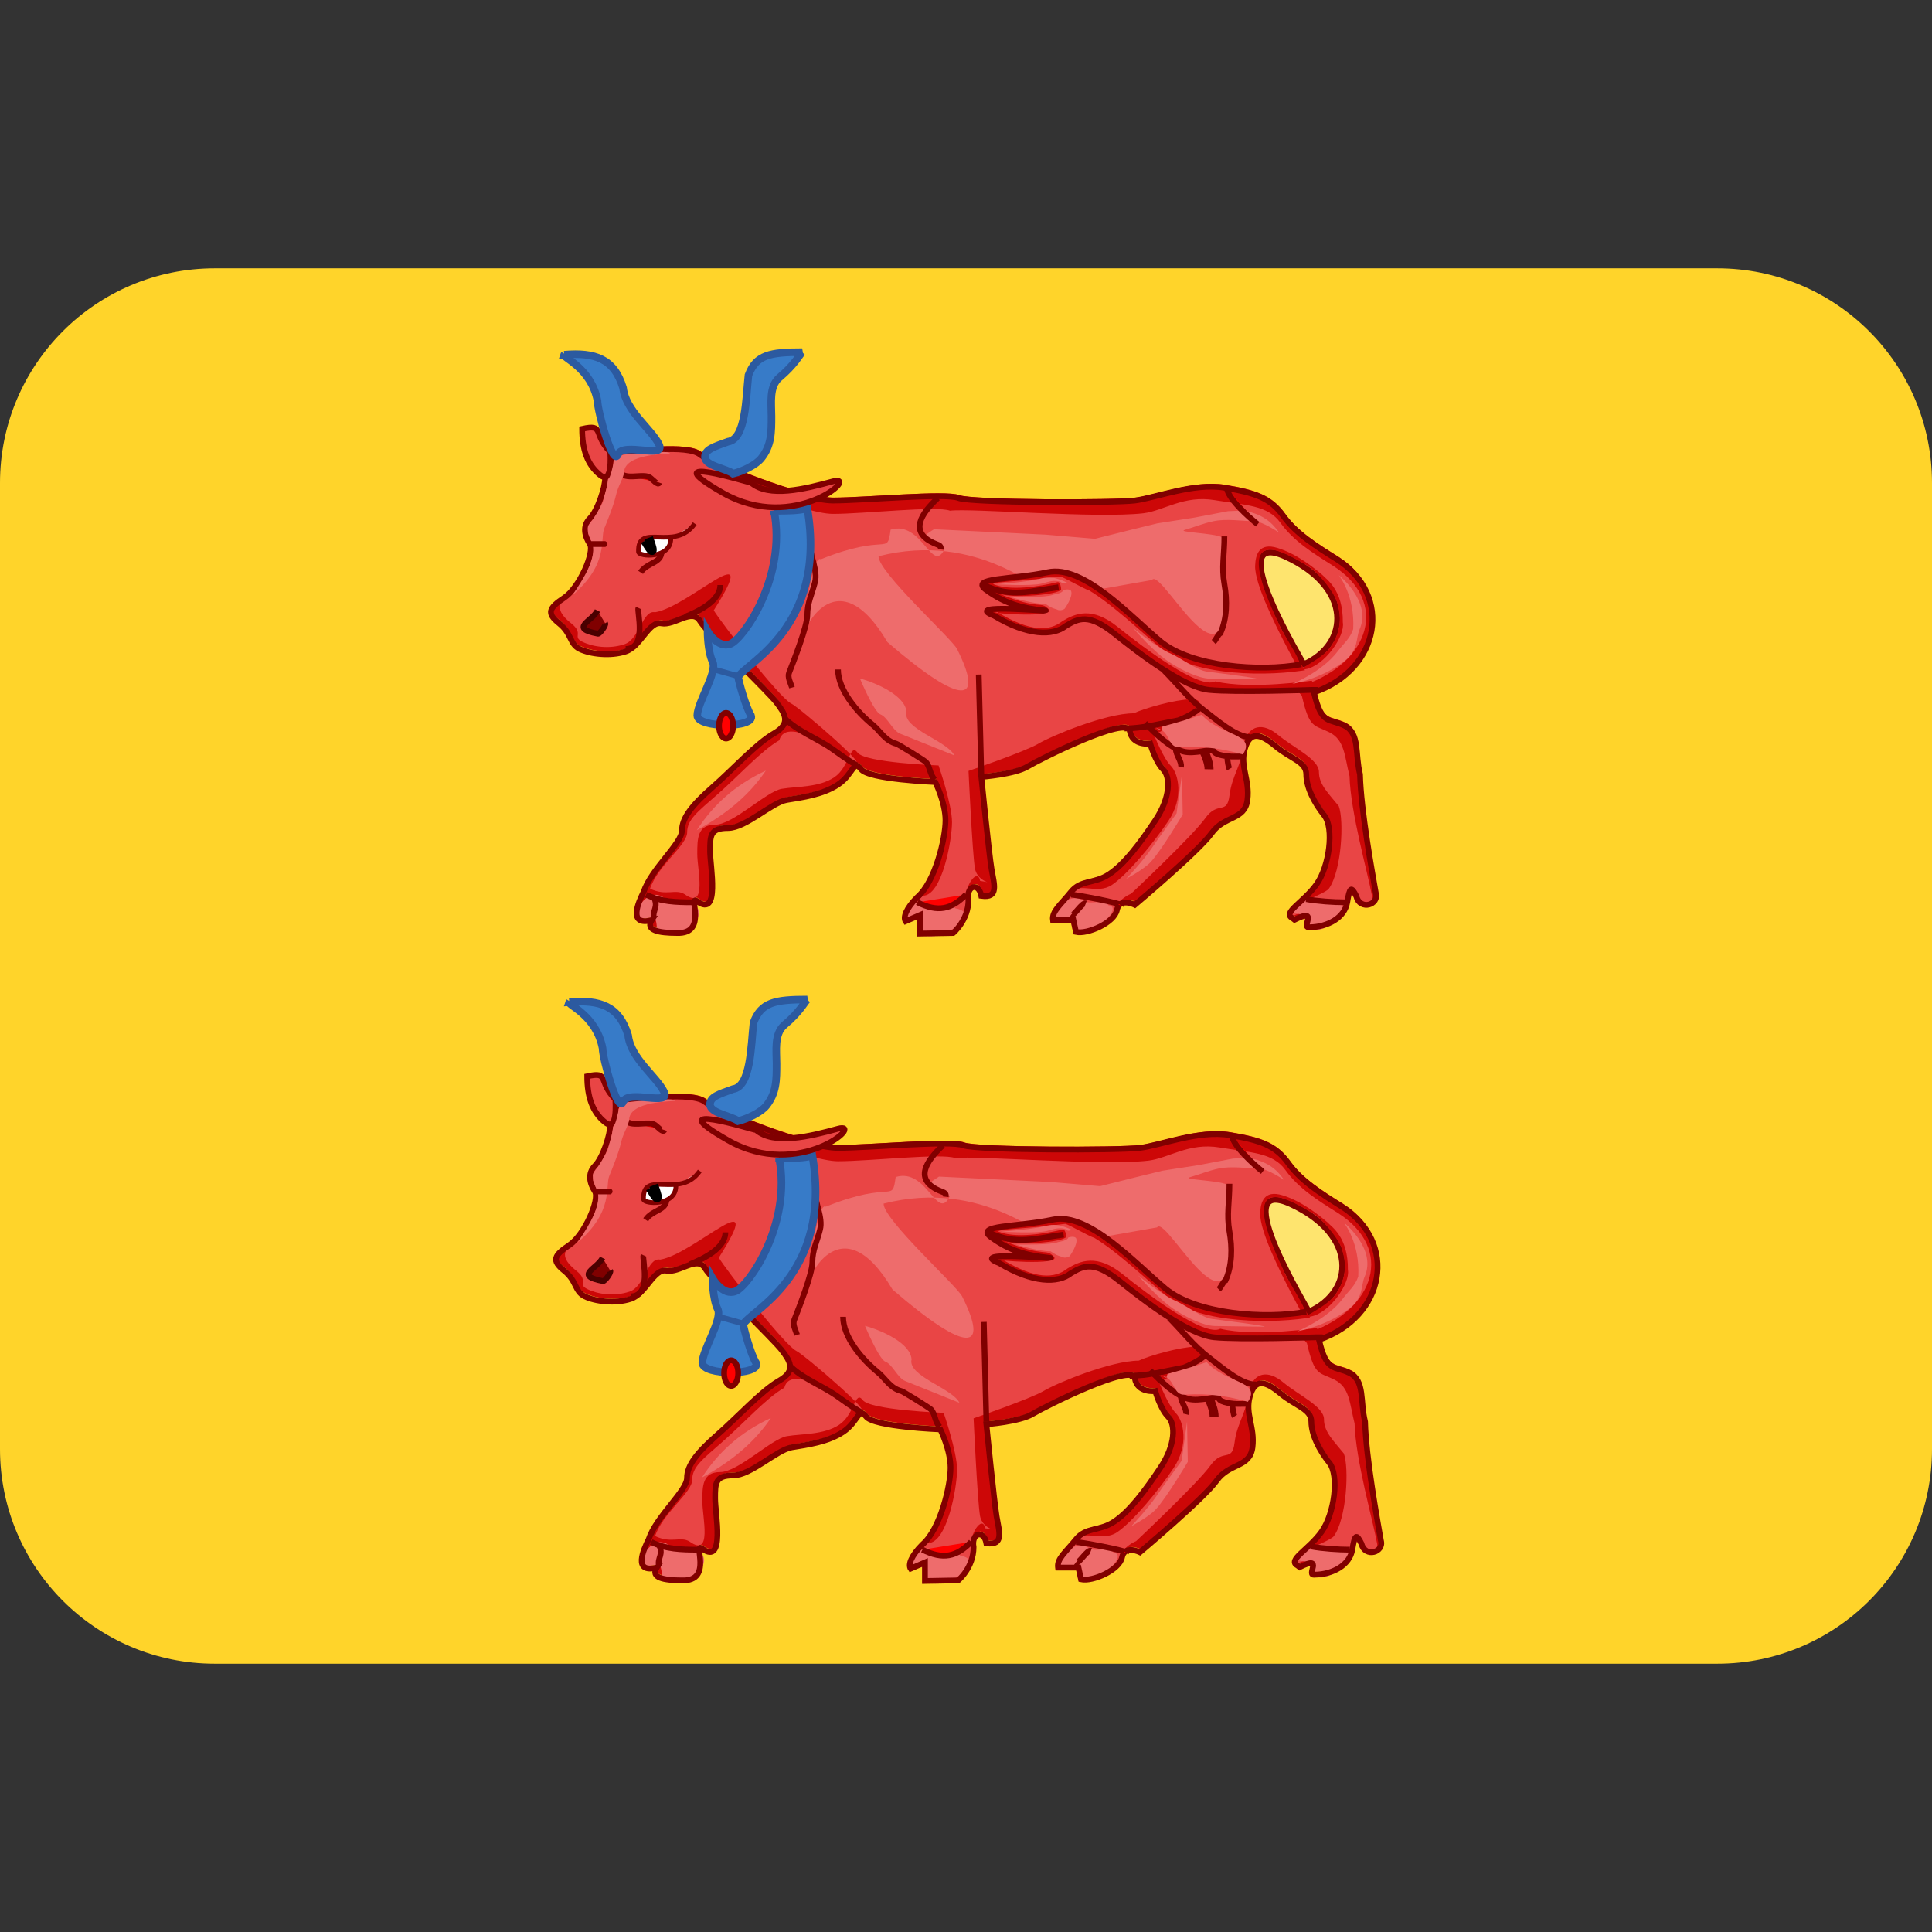 <?xml version="1.0" encoding="UTF-8" standalone="no"?>
<svg
   viewBox="0 0 36 36"
   version="1.1"
   id="svg61456"
   sodipodi:docname="bearn.svg"
   inkscape:version="1.2.1 (9c6d41e410, 2022-07-14)"
   xmlns:inkscape="http://www.inkscape.org/namespaces/inkscape"
   xmlns:sodipodi="http://sodipodi.sourceforge.net/DTD/sodipodi-0.dtd"
   xmlns="http://www.w3.org/2000/svg"
   xmlns:svg="http://www.w3.org/2000/svg">
  <rect x="0" y="0" width="36" height="36" fill="#333333" stroke="none"/>
  <defs
     id="defs61460" />
  <sodipodi:namedview
     id="namedview61458"
     pagecolor="#ffffff"
     bordercolor="#000000"
     borderopacity="0.25"
     inkscape:showpageshadow="2"
     inkscape:pageopacity="0.0"
     inkscape:pagecheckerboard="0"
     inkscape:deskcolor="#d1d1d1"
     showgrid="false"
     inkscape:zoom="9.6693741"
     inkscape:cx="13.49622"
     inkscape:cy="-11.893221"
     inkscape:window-width="1536"
     inkscape:window-height="1039"
     inkscape:window-x="252"
     inkscape:window-y="0"
     inkscape:window-maximized="0"
     inkscape:current-layer="svg61456" />
  <path
     id="path61452"
     style="font-variation-settings:normal;opacity:1;vector-effect:none;fill:#ffd42a;fill-opacity:1;stroke-width:3.031;stroke-linecap:butt;stroke-linejoin:miter;stroke-miterlimit:4;stroke-dasharray:none;stroke-dashoffset:0;stroke-opacity:1;-inkscape-stroke:none;stop-color:#000000;stop-opacity:1;stroke:none;marker:none;marker-start:none;marker-mid:none;marker-end:none"
     d="M 4 5 C 1.791 5 0 6.791 0 9 L 0 18 L 0 27 C 0 29.209 1.791 31 4 31 L 32 31 C 34.209 31 36 29.209 36 27 L 36 18 L 36 9 C 36 6.791 34.209 5 32 5 L 4 5 z " />
  <g
     transform="matrix(0.048,0,0,0.048,14.187,14.065)"
     id="g8805"
     style="display:inline">
    <g
       id="g8276-6"
       transform="translate(-1.966,-251.31)">
      <g
         transform="matrix(0.961,0,0,0.961,-992.226,-206.872)"
         id="g9247-4"
         style="display:inline;stroke-width:1.041;stroke-miterlimit:4;stroke-dasharray:none" />
      <path
         inkscape:connector-curvature="0"
         d="m 216.898,225.963 c 2.98,12.914 5.96,9.934 11.921,12.914 5.96,2.98 3.973,10.927 5.96,18.875 0.351,14.081 4.792,38.334 6.136,46.105 1.344,4.5 -6.048,6.954 -7.538,1.227 -1.987,-3.973 -2.571,-3.622 -3.565,2.338 -0.993,5.96 -7.48,9.583 -14.55,9.701 -3.798,0.527 3.914,-7.83 -5.901,-2.922 l -0.819,-0.643 c -4.089,-2.045 4.382,-6.136 9.349,-13.089 4.967,-6.954 6.954,-21.855 2.98,-26.822 -3.973,-4.967 -6.954,-10.927 -6.954,-15.894 0,-4.967 -5.96,-5.96 -11.921,-10.927 -5.96,-4.967 -9.934,-5.96 -11.921,0.993 -1.987,6.954 1.987,11.921 0.993,19.868 -0.993,7.947 -8.941,5.96 -13.908,12.914 -4.967,6.954 -29.802,27.815 -29.802,27.815 0,0 -5.96,-2.98 -6.954,1.987 -0.993,4.967 -11.424,9.525 -15.895,8.532 l -0.993,-4.558 h -7.947 c -0.497,-3.477 2.98,-5.96 6.954,-10.927 3.974,-4.967 8.941,-2.98 14.901,-6.954 5.96,-3.974 11.921,-11.921 17.881,-20.861 5.96,-8.941 5.96,-16.888 2.98,-19.868 -2.98,-2.98 -4.967,-9.934 -4.967,-9.934 0,0 -6.954,0.994 -7.947,-4.967 -0.994,-5.96 -34.769,10.927 -39.736,13.908 -4.967,2.98 -17.881,3.974 -17.881,3.974 0,0 2.98,29.802 3.973,35.762 0.993,5.96 2.98,11.424 -3.973,10.431 -0.993,-5.464 -5.961,-3.974 -4.967,1.49 0,7.947 -5.96,12.914 -5.96,12.914 l -12.914,0.233 v -7.187 l -5.552,2.396 c -0.993,-1.49 0.088,-4.879 4.558,-9.349 6.954,-5.96 10.927,-22.848 10.927,-29.802 0,-6.954 -3.974,-14.901 -3.974,-14.901 0,0 -25.828,-0.994 -28.809,-4.967 -2.98,-3.974 -2.98,1.987 -8.94,5.96 -5.96,3.973 -13.908,4.967 -19.868,5.96 -5.96,0.994 -15.894,10.927 -22.848,10.927 -6.954,0 -6.954,2.98 -6.954,8.941 0,5.96 3.973,25.974 -4.967,19.517 -3.973,-2.98 4.47,12.769 -7.947,12.272 -6.954,0 -12.242,-0.993 -9.758,-4.967 l -5.143,0.497 c -0.993,-4.967 0,-7.45 1.987,-11.424 2.98,-8.94 14.901,-18.875 14.901,-23.841 0,-4.967 3.973,-9.934 11.921,-16.888 7.947,-6.954 16.888,-16.888 23.842,-20.861 6.954,-3.974 3.973,-7.947 0.993,-11.921 -2.98,-3.974 -26.822,-26.822 -29.802,-31.789 -2.98,-4.967 -9.934,1.987 -14.901,0.993 -4.967,-0.993 -7.947,8.941 -13.908,10.927 -5.96,1.987 -13.908,0.994 -17.881,-0.993 -3.974,-1.987 -2.98,-5.96 -7.947,-9.934 -4.967,-3.973 -3.974,-5.96 1.987,-9.934 5.96,-3.974 11.921,-17.881 9.934,-20.862 -1.987,-2.98 -2.98,-6.954 0,-9.934 2.98,-2.98 5.96,-11.921 5.96,-15.894 0,-3.974 2.98,-9.934 6.954,-9.934 3.974,0 24.835,-2.98 29.802,0.994 4.967,3.974 39.736,17.881 51.657,17.881 11.921,0 43.71,-2.98 48.677,-0.993 4.967,1.987 60.597,1.987 68.544,0.993 7.947,-0.993 22.848,-6.954 34.769,-4.967 11.921,1.987 17.881,3.974 22.848,10.927 4.967,6.954 12.914,11.921 20.862,16.888 21.855,13.908 16.888,42.716 -8.941,51.657 z"
         style="fill:#cd0707;fill-opacity:1;fill-rule:evenodd;stroke:none"
         id="path958-1-6" />
      <path
         inkscape:connector-curvature="0"
         style="display:inline;fill:#ee6c6c;fill-opacity:1;stroke:none"
         d="m -47.358,314.289 c 0.887,-3.548 5.905,-12.678 12.662,-6.589 2.382,2.147 7.345,-1.101 9.452,1.716 9.084,1.969 -4.398,18.128 -13.36,9.076 -0.435,-7.094 -2.176,-2.244 -8.753,-4.202 z"
         id="path42093-0-9-1-3-0-5-4"
         sodipodi:nodetypes="csccc" />
      <path
         inkscape:connector-curvature="0"
         d="m 211.786,228.405 c 2.98,12.914 4.713,11.181 10.674,14.161 5.96,2.98 5.844,9.057 7.831,17.004 0.351,14.081 7.286,38.334 8.63,46.105 1.344,4.5 -5.425,6.954 -6.915,1.227 -1.987,-3.973 -2.571,-3.622 -3.565,2.338 -0.993,5.96 -7.48,9.583 -14.55,9.701 -3.798,0.527 3.914,-9.83 -5.901,-4.922 -4.536,-3.232 12.509,-8.358 14.271,-10.732 4.967,-6.954 5.96,-26.473 3.856,-32.063 -3.973,-4.967 -7.701,-8.31 -7.701,-13.277 0,-4.967 -9.831,-9.337 -15.791,-14.304 -5.96,-4.967 -11.338,-3.947 -13.324,3.007 -0.96,9.265 -4.609,12.407 -5.603,20.354 -0.993,7.947 -4.441,1.96 -9.408,8.914 -4.967,6.954 -28.802,29.315 -28.802,29.315 0,0 -5.46,2.02 -6.454,6.987 -0.993,4.967 -11.424,9.525 -15.895,8.532 l -0.993,-4.558 h -7.947 c -0.497,-3.477 2.98,-5.96 6.954,-10.927 3.974,-4.967 10.941,0.52 16.901,-3.454 5.96,-3.974 16.038,-16.044 21.999,-24.985 5.96,-8.941 3.843,-18.264 0.863,-21.245 -2.98,-2.98 -6.467,-11.934 -6.467,-11.934 39.566,-21.741 0.606,-12.474 -7.947,-8.467 -10.993,0.04 -32.028,8.822 -36.995,11.802 -4.967,2.98 -27.122,10.579 -27.122,10.579 0,0 1.48,31.802 2.473,37.762 0.993,5.96 8.98,5.924 2.027,4.931 -0.993,-5.464 -6.461,2.526 -5.467,7.99 0,7.947 -5.96,12.914 -5.96,12.914 l -12.914,0.233 v -7.187 l -5.552,2.396 c -0.993,-1.49 3.205,-6.126 7.676,-10.596 7.454,0.04 11.31,-21.601 11.31,-28.555 0,-6.954 -5.227,-22.019 -5.227,-22.019 0,0 -28.458,-0.999 -31.438,-4.973 -2.98,-3.974 -3.098,5.61 -9.058,9.584 -5.96,3.973 -14.408,3.467 -20.368,4.46 -5.96,0.994 -18.894,13.927 -25.848,13.927 -6.954,0 -6.954,5.48 -6.954,11.441 0,5.96 3.973,21.974 -4.967,15.517 -3.553,-2.155 -7.147,0.897 -13.361,-2.123 2.98,-8.94 14.401,-16.875 14.401,-21.841 0,-4.967 3.973,-7.934 11.921,-14.888 7.947,-6.954 16.888,-16.888 23.842,-20.861 2.823,-10.585 25.901,6.771 27.848,7.845 10.522,5.801 -19.866,-20.515 -23.231,-22.136 -4.475,-2.156 -27.075,-31.192 -30.055,-36.159 19.494,-30.77 -9.567,-1.376 -22.771,0.734 -4.967,-0.993 -5.947,10.441 -11.908,12.427 -5.96,1.987 -12.408,0.993 -16.381,-0.993 -3.974,-1.987 0.767,-3.084 -4.2,-7.058 -4.967,-3.973 -6.597,-7.46 -0.637,-11.434 5.96,-3.974 9.421,-16.758 6.811,-19.738 -2.487,-0.98 0.014,-9.577 2.994,-12.557 2.98,-2.98 3.466,-6.297 3.466,-10.271 0,-3.974 4.307,-15.512 7.954,-13.934 9.392,4.064 27.822,-2.115 29.802,3.494 2.118,5.998 39.236,21.881 51.157,21.881 11.921,0 40.457,-3.222 45.424,-1.235 8.009,-1.055 56.817,3.094 75.083,0.993 7.947,-0.993 15.687,-7.088 27.608,-5.102 11.921,1.987 20.622,1.85 25.589,8.804 4.967,6.954 12.414,11.674 20.362,16.641 21.855,13.908 14.523,37.463 -11.305,46.404 l -2,-1 -1,-0.5 h 3 -3 l 0.5,1.5 -3.371,-2 z"
         style="fill:#e94545;fill-opacity:1;fill-rule:evenodd;stroke:none"
         id="path958-0-8"
         sodipodi:nodetypes="ccccccccccsscccccccccccsccscccccccccsccccssccsccssccccccccssssccccccccccccc" />
      <path
         inkscape:connector-curvature="0"
         style="display:inline;fill:#ee6c6c;fill-opacity:1;stroke:none"
         d="m 114.642,314.626 c 0,0 5.498,-11.051 12.662,-6.589 2.722,1.695 7.345,-1.101 9.452,1.716 6.753,0.804 -9.796,15.428 -13.36,9.076 -0.435,-7.094 -2.176,-2.244 -8.753,-4.202 z"
         id="path42093-0-9-1-3-0-7"
         sodipodi:nodetypes="csccc" />
      <path
         inkscape:connector-curvature="0"
         style="display:inline;fill:#ee6c6c;fill-opacity:1;stroke:none"
         d="m 207.163,312.422 c 0,0 3.908,-8.054 10.91,-4.084 2.66,1.509 7.18,-0.98 9.239,1.527 6.601,0.715 -9.576,13.729 -13.059,8.076 -0.425,-6.313 -0.661,-3.777 -7.09,-5.519 z"
         id="path42093-0-9-1-3-2"
         sodipodi:nodetypes="csccc" />
      <path
         inkscape:connector-curvature="0"
         style="display:inline;fill:#ee6c6c;fill-opacity:1;stroke:none"
         d="m 57.642,314.789 c 0,0 2.998,-10.051 10.162,-5.589 2.722,1.695 7.345,-1.101 9.452,1.716 11.762,1.805 -8.663,15.655 -13.36,9.076 -0.435,-7.094 0.324,-3.244 -6.253,-5.202 z"
         id="path42093-0-9-1-3-0-6-3"
         sodipodi:nodetypes="csccc" />
      <g
         transform="translate(-202.343,-191.964)"
         id="layer4-2-6">
        <g
           transform="matrix(2.617,0,0,2.617,-192.071,-10.488)"
           id="g993-0">
          <path
             inkscape:connector-curvature="0"
             style="display:inline;fill:#ee6c6c;fill-opacity:1;stroke:none"
             d="m 209.409,147.461 c 1.43,-2.305 13.761,23.093 10.318,-6.364 -1.196,-0.614 -6.708,-0.722 -5.456,-1.079 1.535,-0.437 2.714,-0.963 4.303,-1.294 1.834,-0.382 4.159,-0.029 6.056,0.022 1.185,0.032 3.633,1.679 3.633,1.679 -0.589,-0.758 -1.719,-2.647 -5.298,-3.275 l -2.275,0.099 -5.058,0.962 -5.417,0.84 -3.878,0.947 -5.38,1.347 -7.313,-0.615 -16.582,-0.803 c -1.784,1.205 -1.799,0.707 1.611,2.895 -1.915,3.934 -3.337,-4.27 -8.039,-2.833 -0.556,4.02 -0.329,0.363 -10.365,4.397 -1.467,-0.903 -2.837,12.773 -2.837,12.773 -0.433,-1.84 5.049,-13.506 12.728,-0.486 11.222,9.685 14.358,9.067 10.333,1.026 -0.782,-1.562 -11.717,-11.42 -11.65,-13.767 14.785,-3.757 24.323,5.516 26.063,6.079 z"
             id="path42114-4-4-7-6"
             sodipodi:nodetypes="ccsssccccccccccccccsccc" />
          <path
             inkscape:connector-curvature="0"
             d="m 233.432,164.141 c 1.139,4.934 2.277,3.796 4.555,4.934 2.277,1.139 1.518,4.175 2.277,7.212 0.134,5.38 1.831,14.647 2.345,17.616 0.514,1.72 -2.311,2.657 -2.88,0.469 -0.759,-1.518 -0.983,-1.384 -1.362,0.893 -0.38,2.277 -2.858,3.662 -5.559,3.707 -1.451,0.201 1.495,-2.992 -2.255,-1.117 l -0.313,-0.245 c -1.562,-0.781 1.674,-2.344 3.572,-5.001 1.898,-2.657 2.657,-8.351 1.139,-10.248 -1.518,-1.898 -2.657,-4.175 -2.657,-6.073 0,-1.898 -2.277,-2.277 -4.555,-4.175 -2.277,-1.898 -3.796,-2.277 -4.555,0.38 -0.759,2.657 0.759,4.555 0.38,7.591 -0.38,3.037 -3.416,2.277 -5.314,4.934 -1.898,2.657 -11.387,10.628 -11.387,10.628 0,0 -2.277,-1.139 -2.657,0.759 -0.38,1.898 -4.365,3.639 -6.073,3.26 l -0.38,-1.742 h -3.037 c -0.19,-1.329 1.139,-2.277 2.657,-4.175 1.518,-1.898 3.416,-1.139 5.694,-2.657 2.277,-1.518 4.555,-4.555 6.832,-7.971 2.277,-3.416 2.277,-6.453 1.139,-7.591 -1.139,-1.139 -1.898,-3.796 -1.898,-3.796 0,0 -2.657,0.38 -3.037,-1.898 -0.38,-2.277 -13.285,4.175 -15.183,5.314 -1.898,1.139 -6.832,1.518 -6.832,1.518 0,0 1.139,11.387 1.518,13.664 0.38,2.277 1.139,4.365 -1.518,3.985 -0.38,-2.088 -2.277,-1.518 -1.898,0.569 0,3.037 -2.277,4.934 -2.277,4.934 l -4.934,0.089 v -2.746 l -2.121,0.915 c -0.38,-0.569 0.034,-1.864 1.742,-3.572 2.657,-2.277 4.175,-8.73 4.175,-11.387 0,-2.657 -1.518,-5.694 -1.518,-5.694 0,0 -9.869,-0.38 -11.007,-1.898 -1.139,-1.518 -1.139,0.759 -3.416,2.277 -2.277,1.518 -5.314,1.898 -7.591,2.277 -2.277,0.38 -6.073,4.175 -8.73,4.175 -2.657,0 -2.657,1.139 -2.657,3.416 0,2.277 1.518,9.924 -1.898,7.457 -1.518,-1.139 1.708,4.879 -3.037,4.689 -2.657,0 -4.677,-0.38 -3.728,-1.898 -3.61,0.912 -1.941,-2.694 -1.206,-4.175 1.139,-3.416 5.694,-7.212 5.694,-9.11 0,-1.898 1.518,-3.796 4.555,-6.453 3.037,-2.657 6.453,-6.453 9.11,-7.971 2.657,-1.518 1.518,-3.037 0.38,-4.555 -1.139,-1.518 -10.248,-10.248 -11.387,-12.146 -1.139,-1.898 -3.796,0.759 -5.693,0.38 -1.898,-0.38 -3.037,3.416 -5.314,4.175 -2.277,0.759 -5.314,0.38 -6.832,-0.38 -1.518,-0.759 -1.139,-2.277 -3.037,-3.796 -1.898,-1.518 -1.518,-2.277 0.759,-3.796 2.277,-1.518 4.555,-6.832 3.796,-7.971 -0.759,-1.139 -1.139,-2.657 0,-3.796 1.139,-1.139 2.277,-4.555 2.277,-6.073 0,-1.518 1.139,-3.796 2.657,-3.796 1.518,0 9.489,-1.139 11.387,0.38 1.898,1.518 15.183,6.832 19.737,6.832 4.555,0 16.701,-1.139 18.599,-0.38 1.898,0.759 23.153,0.759 26.19,0.38 3.037,-0.38 8.73,-2.657 13.285,-1.898 4.555,0.759 6.832,1.518 8.73,4.175 1.898,2.657 4.934,4.555 7.971,6.453 8.35,5.314 6.453,16.321 -3.416,19.737 z"
             style="fill:none;stroke:#800000;stroke-width:0.855;stroke-linecap:butt;stroke-linejoin:miter;stroke-miterlimit:4;stroke-dasharray:none;stroke-opacity:1"
             id="path958-06"
             sodipodi:nodetypes="cccccccccccsscccccccccccsccscccccccccsccccssccccsccsccccccccssssccccccccccccc" />
          <path
             inkscape:connector-curvature="0"
             d="m 129.052,128.462 c -2.657,-2.657 -0.759,-4.175 -4.175,-3.416 0,3.037 0.759,5.314 2.657,6.832 1.898,1.518 1.518,-3.037 1.518,-3.416 z"
             style="fill:#e94545;fill-opacity:1;fill-rule:evenodd;stroke:#800000;stroke-width:0.855;stroke-linecap:butt;stroke-linejoin:miter;stroke-miterlimit:4;stroke-dasharray:none;stroke-opacity:1"
             id="path956-7" />
          <path
             inkscape:connector-curvature="0"
             d="m 231.914,159.966 c 6.832,-3.037 7.212,-11.387 -2.657,-15.942 -9.869,-4.555 3.037,16.321 2.657,15.942 z"
             style="fill:#fee46e;fill-opacity:1;fill-rule:evenodd;stroke:#800000;stroke-width:0.855;stroke-linecap:butt;stroke-linejoin:miter;stroke-miterlimit:4;stroke-dasharray:none;stroke-opacity:1"
             id="path957-4" />
          <path
             inkscape:connector-curvature="0"
             d="m 231.039,160.526 c 1.535,0.1 -2.299,-5.014 -2.922,-6.804 -1.263,-2.731 -5.651,-11.988 -0.2,-10.616 0.355,0.124 1.65,0.498 4.085,1.977 1.515,0.555 4.634,4.325 4.913,5.879 0.451,1.573 0.769,3.901 -1.07,6.492 -1.418,1.998 -6.111,3.772 -3.686,3.238 2.848,-0.469 5.932,-4.97 5.555,-6.931 0.064,-4.933 -2.49,-6.425 -2.996,-7.018 -1.219,-1.048 -3.808,-3.155 -6.683,-4.04 -2.807,-0.864 -3.274,1.08 -3.327,2.642 -0.046,1.363 0.732,3.586 1.662,5.762 1.949,4.559 4.855,9.608 4.668,9.421 z"
             style="fill:#cd0707;fill-opacity:1;fill-rule:evenodd;stroke:none"
             id="path957-8-8"
             sodipodi:nodetypes="cccccscccscsc" />
          <path
             inkscape:connector-curvature="0"
             d="m 177.636,135.295 c -2.348,2.208 -4.547,5.146 -0.235,6.831 0.5,0.195 0.727,0.26 0.666,0.793"
             style="fill:none;stroke:#800000;stroke-width:0.855;stroke-linecap:butt;stroke-linejoin:miter;stroke-miterlimit:4;stroke-dasharray:none;stroke-opacity:1"
             id="path959-9" />
          <path
             inkscape:connector-curvature="0"
             d="m 220.527,133.776 c 0,1.466 3.313,4.451 4.555,5.407"
             style="fill:#ff0000;fill-opacity:1;fill-rule:evenodd;stroke:#800000;stroke-width:0.855;stroke-linecap:butt;stroke-linejoin:miter;stroke-miterlimit:4;stroke-dasharray:none;stroke-opacity:1"
             id="path960-9" />
          <path
             inkscape:connector-curvature="0"
             d="m 220.147,140.988 c 0,2.732 -0.44,4.58 -0.004,7.04 0.445,2.507 0.401,5.096 -0.579,7.304 -0.389,0.212 -0.605,0.934 -1.011,1.318"
             style="fill:none;stroke:#800000;stroke-width:0.855;stroke-linecap:butt;stroke-linejoin:miter;stroke-miterlimit:4;stroke-dasharray:none;stroke-opacity:1"
             id="path961-6" />
          <path
             inkscape:connector-curvature="0"
             d="m 162.833,160.725 c 0,3.04 2.829,6.335 5.141,8.213 1.166,0.948 1.818,2.376 3.528,2.816 0.29,0.075 4.064,2.437 4.317,2.667 0.683,0.621 0.587,1.886 1.367,2.647"
             style="fill:none;stroke:#800000;stroke-width:0.855;stroke-linecap:butt;stroke-linejoin:miter;stroke-miterlimit:4;stroke-dasharray:none;stroke-opacity:1"
             id="path963-7" />
          <path
             inkscape:connector-curvature="0"
             d="m 154.862,167.937 c 1.97,1.97 4.887,2.999 7.146,4.601 1.236,0.876 2.078,1.514 3.638,2.434"
             style="fill:#ff0000;fill-opacity:1;fill-rule:evenodd;stroke:#800000;stroke-width:0.855;stroke-linecap:butt;stroke-linejoin:miter;stroke-miterlimit:4;stroke-dasharray:none;stroke-opacity:1"
             id="path964-6" />
          <path
             inkscape:connector-curvature="0"
             d="m 211.227,160.915 c 1.855,1.855 3.677,4.201 5.816,5.811 1.677,1.261 4.917,4.172 7.04,4.026"
             style="fill:none;stroke:#800000;stroke-width:0.855;stroke-linecap:butt;stroke-linejoin:miter;stroke-miterlimit:4;stroke-dasharray:none;stroke-opacity:1"
             id="path965-0" />
          <path
             inkscape:connector-curvature="0"
             d="m 205.344,169.477 c 2.71,-1e-4 5.273,-0.71 7.903,-1.191 0.466,-0.085 3.344,-1.507 3.196,-1.928"
             style="fill:none;stroke:#800000;stroke-width:0.855;stroke-linecap:butt;stroke-linejoin:miter;stroke-miterlimit:4;stroke-dasharray:none;stroke-opacity:1"
             id="path966-2" />
          <path
             inkscape:connector-curvature="0"
             d="m 208.381,168.696 c 1.683,1.683 3.639,3.616 5.606,4.184 1.724,0.497 4.419,-0.548 4.592,-0.022 0.198,0.602 2.205,0.804 2.894,0.788 0.077,-0.002 1.531,-0.011 1.349,-0.015"
             style="fill:none;stroke:#800000;stroke-width:0.855;stroke-linecap:butt;stroke-linejoin:miter;stroke-miterlimit:4;stroke-dasharray:none;stroke-opacity:1"
             id="path967-2" />
          <path
             inkscape:connector-curvature="0"
             d="m 212.935,172.492 c 0,0.893 0.948,1.939 0.764,2.687"
             style="fill:#ff0000;fill-opacity:1;fill-rule:evenodd;stroke:#800000;stroke-width:0.855;stroke-linecap:butt;stroke-linejoin:miter;stroke-miterlimit:4;stroke-dasharray:none;stroke-opacity:1"
             id="path968-3" />
          <path
             inkscape:connector-curvature="0"
             d="m 217.111,172.871 c 0.375,0.75 0.778,1.891 0.76,2.666"
             style="fill:#800000;fill-opacity:1;fill-rule:evenodd;stroke:#800000;stroke-width:1pt;stroke-linecap:butt;stroke-linejoin:miter;stroke-opacity:1"
             id="path969-6" />
          <path
             inkscape:connector-curvature="0"
             d="m 220.594,173.943 c 0,0.257 0.146,1.282 0.312,1.549"
             style="fill:#ff0000;fill-opacity:1;fill-rule:evenodd;stroke:#800000;stroke-width:0.855;stroke-linecap:butt;stroke-linejoin:miter;stroke-miterlimit:4;stroke-dasharray:none;stroke-opacity:1"
             id="path970-8" />
          <path
             inkscape:connector-curvature="0"
             d="m 158.636,141.97 c 0,1.786 1.227,4.02 0.781,5.805 -0.446,1.785 -1.131,3.023 -1.138,4.873 -0.006,1.701 -2.036,6.877 -2.694,8.544 -0.276,0.7 0.204,1.498 0.421,2.219"
             style="fill:none;stroke:#800000;stroke-width:0.855;stroke-linecap:butt;stroke-linejoin:miter;stroke-miterlimit:4;stroke-dasharray:none;stroke-opacity:1"
             id="path971-0" />
          <path
             inkscape:connector-curvature="0"
             d="m 145.373,148.2 c 0,2.389 -3.344,3.959 -5.244,4.719"
             style="fill:#cd0707;fill-opacity:1;fill-rule:evenodd;stroke:#800000;stroke-width:0.855;stroke-linecap:butt;stroke-linejoin:miter;stroke-miterlimit:4;stroke-dasharray:none;stroke-opacity:1"
             id="path972-7" />
          <path
             inkscape:connector-curvature="0"
             d="m 141.577,139.09 c -2.96,4.291 -8.5,-0.334 -8.345,4.189 0.026,0.748 4.761,1.076 4.803,-1.928"
             style="fill:#ffffff;fill-opacity:1;fill-rule:evenodd;stroke:#800000;stroke-width:0.688;stroke-linecap:butt;stroke-linejoin:miter;stroke-miterlimit:4;stroke-dasharray:none;stroke-opacity:1"
             id="path973-9"
             sodipodi:nodetypes="csc" />
          <path
             inkscape:connector-curvature="0"
             d="m 136.643,143.265 c 0,1.724 -2.115,1.565 -3.093,3.062"
             style="fill:none;stroke:#800000;stroke-width:0.855;stroke-linecap:butt;stroke-linejoin:miter;stroke-miterlimit:4;stroke-dasharray:none;stroke-opacity:1"
             id="path974-7" />
          <path
             inkscape:connector-curvature="0"
             d="m 130.95,131.879 c 1.099,0.55 3.14,-0.198 3.981,0.38 0.435,0.299 1.226,1.258 1.392,0.757"
             style="fill:#ff0000;fill-opacity:1;fill-rule:evenodd;stroke:#800000;stroke-width:0.855;stroke-linecap:butt;stroke-linejoin:miter;stroke-miterlimit:4;stroke-dasharray:none;stroke-opacity:1"
             id="path975-0" />
          <path
             inkscape:connector-curvature="0"
             style="display:inline;fill:#ee6c6c;fill-opacity:1;stroke:none"
             d="m 126.457,142.272 -0.699,-1.757 c 0.011,-0.465 -0.193,-0.984 0.198,-1.354 0.718,-0.906 1.371,-2.009 1.984,-3.229 l 0.621,-2.359 0.166,-1.025 c 0.361,-0.277 0.712,-1.969 0.893,-2.881 0.238,-0.149 0.02,-0.56 1.313,-0.79 1.175,-0.112 6.984,-0.753 6.95,-0.182 -0.391,0.1 -6.607,0.003 -6.785,2.718 -0.066,0.997 -0.849,1.922 -1.197,3.451 -0.366,1.61 -1.431,4.189 -1.745,4.953 -0.647,1.574 0.724,5.239 -4.712,9.891 1.829,-2.73 3.415,-5.327 3.013,-7.433 z"
             id="path41167-1-8-1-5"
             sodipodi:nodetypes="ccccccccccssccc"
             inkscape:transform-center-x="7.4506715"
             inkscape:transform-center-y="-2.8656471" />
          <path
             inkscape:connector-curvature="0"
             d="m 126.015,142.127 c 1.061,0 2.44,0 2.407,0"
             style="fill:#ff0000;fill-opacity:1;fill-rule:evenodd;stroke:#800000;stroke-width:0.855;stroke-linecap:butt;stroke-linejoin:miter;stroke-miterlimit:4;stroke-dasharray:none;stroke-opacity:1"
             id="path976-8" />
          <path
             inkscape:connector-curvature="0"
             d="m 131.329,157.689 c 3.232,0 1.656,-5.598 1.891,-6.098"
             style="fill:none;stroke:#800000;stroke-width:0.855;stroke-linecap:butt;stroke-linejoin:miter;stroke-miterlimit:4;stroke-dasharray:none;stroke-opacity:1"
             id="path977-4" />
          <path
             inkscape:connector-curvature="0"
             d="m 127.154,151.995 c -0.817,1.635 -4.285,2.616 0.08,3.432 0.231,0.043 1.24,-1.258 1.061,-1.552"
             style="fill:#800000;fill-opacity:1;fill-rule:evenodd;stroke:#4a0000;stroke-width:0.855;stroke-linecap:butt;stroke-linejoin:miter;stroke-miterlimit:4;stroke-dasharray:none;stroke-opacity:1"
             id="path978-4" />
          <path
             inkscape:connector-curvature="0"
             d="m 184.089,176.287 -0.38,-14.803"
             style="fill:#ff0000;fill-opacity:1;fill-rule:evenodd;stroke:#800000;stroke-width:0.855;stroke-linecap:butt;stroke-linejoin:miter;stroke-miterlimit:4;stroke-dasharray:none;stroke-opacity:1"
             id="path979-8" />
          <path
             inkscape:connector-curvature="0"
             d="m 231.534,159.966 c -6.073,1.139 -16.321,0.38 -20.876,-3.416 -4.555,-3.796 -11.387,-11.387 -16.701,-10.248 -5.314,1.139 -11.767,0.759 -9.11,2.657 2.657,1.898 4.924,2.649 8.73,3.037 1.131,0.196 -12.526,-1.139 -7.591,0.759 4.934,2.977 8.73,3.03 10.628,1.518 1.898,-1.139 3.416,-1.898 7.212,1.139 3.796,3.037 10.248,7.971 14.044,8.35 3.796,0.38 15.182,0 15.182,0 h 0.938"
             style="fill:#cd0707;fill-opacity:1;fill-rule:evenodd;stroke:#800000;stroke-width:0.855;stroke-linecap:butt;stroke-linejoin:miter;stroke-miterlimit:4;stroke-dasharray:none;stroke-opacity:1"
             id="path980-4"
             sodipodi:nodetypes="ccsccccsccc" />
          <path
             inkscape:connector-curvature="0"
             d="m 184.468,148.2 c 3.958,1.979 7.207,0.83 11.076,0.332"
             style="fill:#cd0707;fill-opacity:1;fill-rule:evenodd;stroke:#800000;stroke-width:0.855;stroke-linecap:butt;stroke-linejoin:miter;stroke-miterlimit:4;stroke-dasharray:none;stroke-opacity:1"
             id="path981-5" />
          <path
             inkscape:connector-curvature="0"
             d="m 153.344,137.192 c 1.898,9.869 -4.555,18.978 -6.453,19.737 -1.898,0.759 -3.416,-1.898 -3.416,-1.898 0,0 0,3.037 0.759,4.555 0.759,1.518 -2.277,6.073 -2.277,7.971 0,1.898 8.73,1.898 7.971,0 -0.759,-1.139 -1.898,-5.314 -1.898,-5.693 0.759,-1.898 13.285,-7.212 10.248,-25.051 -1.139,0.38 -3.037,0.38 -4.934,0.38 z"
             style="fill:#377bc8;fill-opacity:1;fill-rule:evenodd;stroke:#2c5aa0;stroke-width:1.123;stroke-linecap:butt;stroke-linejoin:miter;stroke-miterlimit:4;stroke-dasharray:none;stroke-opacity:1"
             id="path982-9" />
          <path
             inkscape:connector-curvature="0"
             d="m 232.293,194.797 c 1.648,0.312 4.054,0.469 5.702,0.469"
             style="fill:#ff0000;fill-opacity:1;fill-rule:evenodd;stroke:#800000;stroke-width:0.855;stroke-linecap:butt;stroke-linejoin:miter;stroke-miterlimit:4;stroke-dasharray:none;stroke-opacity:1"
             id="path983-2" />
          <path
             inkscape:connector-curvature="0"
             d="m 197.373,197.163 c 0.389,0.316 1.66,-1.955 2.222,-1.737"
             style="fill:#ff0000;fill-opacity:1;fill-rule:evenodd;stroke:#800000;stroke-width:0.855;stroke-linecap:butt;stroke-linejoin:miter;stroke-miterlimit:4;stroke-dasharray:none;stroke-opacity:1"
             id="path984-2" />
          <path
             inkscape:connector-curvature="0"
             d="m 197.373,194.127 c 0.607,0 7.666,1.278 7.46,1.599"
             style="fill:#ff0000;fill-opacity:1;fill-rule:evenodd;stroke:#800000;stroke-width:0.855;stroke-linecap:butt;stroke-linejoin:miter;stroke-miterlimit:4;stroke-dasharray:none;stroke-opacity:1"
             id="path985-9" />
          <path
             inkscape:connector-curvature="0"
             d="m 174.6,195.266 c 3.036,1.518 5.074,1.074 7.229,-1.159"
             style="fill:#ff0000;fill-opacity:1;fill-rule:evenodd;stroke:#800000;stroke-width:0.855;stroke-linecap:butt;stroke-linejoin:miter;stroke-miterlimit:4;stroke-dasharray:none;stroke-opacity:1"
             id="path986-4" />
          <path
             inkscape:connector-curvature="0"
             d="m 134.366,194.127 c 2.147,1.074 4.514,1.139 6.853,1.139"
             style="fill:#ff0000;fill-opacity:1;fill-rule:evenodd;stroke:#800000;stroke-width:0.855;stroke-linecap:butt;stroke-linejoin:miter;stroke-miterlimit:4;stroke-dasharray:none;stroke-opacity:1"
             id="path987-5" />
          <path
             inkscape:connector-curvature="0"
             d="m 135.504,194.507 c 0.75,1.5 -0.219,1.904 0.003,3.086"
             style="fill:#ff0000;fill-opacity:1;fill-rule:evenodd;stroke:#800000;stroke-width:0.855;stroke-linecap:butt;stroke-linejoin:miter;stroke-miterlimit:4;stroke-dasharray:none;stroke-opacity:1"
             id="path988-0" />
          <path
             inkscape:connector-curvature="0"
             d="m 144.424,160.725 3.416,0.949"
             style="fill:#ff0000;fill-opacity:1;fill-rule:evenodd;stroke:#2c5aa0;stroke-width:0.855;stroke-linecap:butt;stroke-linejoin:miter;stroke-miterlimit:4;stroke-dasharray:none;stroke-opacity:1"
             id="path990-1" />
          <path
             inkscape:connector-curvature="0"
             d="m 147.271,169.076 a 1.044,1.898 0 1 1 -2.088,0 1.044,1.898 0 1 1 2.088,0 z"
             style="fill:#ff0000;fill-opacity:1;fill-rule:evenodd;stroke:#800000;stroke-width:0.855;stroke-linecap:butt;stroke-linejoin:miter;stroke-miterlimit:4;stroke-dasharray:none;stroke-opacity:1"
             id="path991-5" />
          <path
             inkscape:connector-curvature="0"
             d="m 149.928,133.017 c 2.657,2.277 7.971,0.949 12.146,-0.19 4.175,-1.139 -5.693,7.781 -16.321,1.708 -10.628,-6.073 3.796,-1.518 4.175,-1.518 z"
             style="fill:#e94545;fill-opacity:1;fill-rule:evenodd;stroke:#800000;stroke-width:0.855;stroke-linecap:butt;stroke-linejoin:miter;stroke-miterlimit:4;stroke-dasharray:none;stroke-opacity:1"
             id="path955-7" />
          <path
             inkscape:connector-curvature="0"
             d="m 157.519,113.659 c -4.745,0 -6.832,0.38 -7.971,3.416 -0.38,3.416 -0.38,9.489 -3.037,9.869 -2.088,0.759 -3.416,1.139 -3.416,2.277 0,1.329 3.226,1.708 4.175,2.467 1.518,-0.38 3.416,-1.329 4.175,-2.277 1.518,-1.898 1.518,-3.796 1.518,-6.263 0,-1.898 -0.38,-4.365 1.139,-5.693 2.277,-1.898 3.037,-3.416 3.416,-3.796 z"
             style="fill:#377bc8;fill-opacity:1;fill-rule:evenodd;stroke:#2c5aa0;stroke-width:1.123;stroke-linecap:butt;stroke-linejoin:miter;stroke-miterlimit:4;stroke-dasharray:none;stroke-opacity:1"
             id="path953-4" />
          <path
             inkscape:connector-curvature="0"
             d="m 122.22,114.039 c 4.555,-0.38 7.402,0.569 8.73,4.934 0.38,3.416 4.175,6.073 5.314,8.35 1.139,2.277 -5.314,-0.38 -6.073,1.518 -0.759,1.898 -3.037,-6.453 -3.037,-7.971 -0.949,-4.934 -5.314,-6.452 -4.934,-6.832 z"
             style="fill:#377bc8;fill-opacity:1;fill-rule:evenodd;stroke:#2c5aa0;stroke-width:1.123;stroke-linecap:butt;stroke-linejoin:miter;stroke-miterlimit:4;stroke-dasharray:none;stroke-opacity:1"
             id="path954-6" />
          <path
             inkscape:connector-curvature="0"
             d="m 134.196,141.614 c 2.066,3.533 0.543,-0.411 0.543,-0.411"
             style="fill:none;stroke:#000000;stroke-width:1pt;stroke-linecap:butt;stroke-linejoin:miter;stroke-opacity:1"
             id="path992-3"
             sodipodi:nodetypes="cc" />
        </g>
      </g>
      <g
         style="display:inline;stroke-width:0.823;stroke-miterlimit:4;stroke-dasharray:none"
         id="g42615-1-2-2-8"
         transform="matrix(1.734,0,0,2.606,-384.438,-853.617)">
        <g
           style="stroke-width:0.823;stroke-miterlimit:4;stroke-dasharray:none"
           transform="rotate(-8.372,413.447,4301.833)"
           id="g42259-8-9-6-0">
          <path
             inkscape:connector-curvature="0"
             style="fill:#ee6c6c;fill-opacity:1;stroke:none"
             d="m 867.594,467.732 c 0,0 4.035,-0.779 5.774,-1.67 2.66,-1.362 8.145,-5.972 8.145,-5.972 l 0.712,-5.966 -2.054,5.608 c 0,0 -4.817,3.243 -6.228,4.294 -2.113,1.574 -6.349,3.705 -6.349,3.705 z"
             id="path42191-0-2-8-2"
             sodipodi:nodetypes="cscccscc"
             inkscape:transform-center-x="17.943232"
             inkscape:transform-center-y="-9.4663146" />
        </g>
        <g
           style="stroke-width:0.823;stroke-miterlimit:4;stroke-dasharray:none"
           transform="translate(-561.876,2.108)"
           id="g42169-44-4-1-6">
          <path
             inkscape:connector-curvature="0"
             sodipodi:nodetypes="ccc"
             id="path4316-0-8-5-4-3-6-5-3-4"
             d="m 785.711,424.237 c -6.902,2.148 -11.755,5.091 -15.451,8.876 7.376,-2.664 12.173,-5.634 15.451,-8.876 z"
             style="fill:#ee6c6c;fill-opacity:1;stroke:none" />
          <path
             inkscape:connector-curvature="0"
             style="fill:#ee6c6c;fill-opacity:1;stroke:none"
             d="m 806.776,410.509 c 0,0 3.118,4.968 4.561,5.341 1.644,0.424 2.727,2.425 4.462,2.888 l 12.123,3.238 c -1.552,-2.157 -11.651,-3.982 -10.715,-6.47 -0.245,-2.423 -6.724,-4.328 -10.431,-4.996 z"
             id="path42093-0-9-1-4"
             sodipodi:nodetypes="cssccc" />
        </g>
      </g>
      <path
         inkscape:connector-curvature="0"
         d="m 214.861,218.148 c -15.895,2.98 -44.881,2.57 -56.802,-7.364 -9.272,-7.727 -19.95,-17.978 -28.926,-23.346 -1.365,-0.206 -9.918,-5.178 -11.165,-5.37 -14.493,1.918 -25.831,2.017 -26.015,2.96 6.417,2.781 18.029,0.927 24.899,-0.728 1.226,-0.296 1.441,2.199 1.491,2.806 -0.937,2.12 -19.212,3.495 -23.872,1.72 15.944,6.508 15.713,2.567 18.995,5.892 3.808,3.817 -25.711,1.411 -19.868,1.216 12.914,7.792 20.279,7.416 25.247,3.46 4.967,-2.98 11.41,-5.786 21.333,2.174 9.995,8.018 31.759,24.544 38.003,21.231 13.787,3.305 38.085,-0.369 38.085,-0.369 l 1.94,-0.514"
         style="fill:#e94545;fill-opacity:1;fill-rule:evenodd;stroke:none"
         id="path980-2-2"
         sodipodi:nodetypes="cccccccccccsccc" />
      <path
         inkscape:connector-curvature="0"
         style="display:inline;fill:#ee6c6c;fill-opacity:1;stroke:none"
         d="m 157.184,241.834 c 0,0 -4.203,-1.935 -0.628,-0.548 4.073,1.58 3.289,7.416 7.913,7.11 9.696,-0.643 17.344,0.762 24.393,2.767 5.461,-8.138 -8.543,-7.096 -15.998,-15.417 -3.747,1.471 -15.18,4.589 -15.18,4.589 z"
         id="path42093-0-9-1-5-5"
         sodipodi:nodetypes="csscccc" />
      <path
         inkscape:connector-curvature="0"
         style="display:inline;fill:#ee6c6c;fill-opacity:1;stroke:none"
         d="m 116.597,194.851 c -2.045,-0.647 -1.888,-0.573 -4.327,-2.121 -4.501,0.091 -13.436,-2.63 -13.436,-2.63 1.842,0.11 14.164,0.131 16.307,-0.926 2.379,-0.434 3.882,-1.005 3.952,-1.761 1.756,-0.609 2.947,-0.236 3.144,0.389 0.723,2.288 -2.518,6.756 -2.518,6.756 -0.026,0.09 -1.603,1.157 -3.122,0.293 z"
         id="path41171-1-2-3-6-7-3"
         sodipodi:nodetypes="cccccscc" />
      <path
         inkscape:connector-curvature="0"
         style="display:inline;fill:#ee6c6c;fill-opacity:1;stroke:none"
         d="m 116.724,183.837 c -2.136,-0.197 -3.76,0.408 -5.792,0.973 -3.976,1.106 -17.772,0.295 -17.772,0.295 0,0 12.478,-0.899 17.314,-2.226 1.834,-0.503 4.173,-0.509 6.08,0.009 2.316,0.629 4.061,1.574 4.061,1.574 -2.722,0.747 -1.306,-0.341 -3.891,-0.625 z"
         id="path41171-1-2-3-6-7-1-1"
         sodipodi:nodetypes="cscssccc" />
      <path
         inkscape:connector-curvature="0"
         style="display:inline;fill:#ee6c6c;fill-opacity:1;stroke:none"
         d="m 226.117,181.564 c 0,0 12.905,10.205 8.05,21.102 -1.414,3.173 -0.304,7.839 -5.687,12.107 -8.972,7.114 -20.412,9.005 -20.412,9.005 0,0 11.642,-4.676 17.696,-12.727 2.275,-3.026 4.74,-4.891 5.953,-8.545 0.704,-13.136 -5.601,-20.942 -5.601,-20.942 z"
         id="path42095-13-7-9-7"
         sodipodi:nodetypes="csscscc" />
      <path
         inkscape:connector-curvature="0"
         style="display:inline;fill:#ee6c6c;fill-opacity:1;stroke:none"
         d="m 146.2,202.002 c 0,0 8.074,9.639 15.015,13.914 3.896,2.4 10.255,5.729 14.82,5.817 11.448,0.221 19.308,0.265 19.308,0.265 0,0 2.045,-0.174 -20.493,-3.017 -3.756,-0.474 -10.132,-5.298 -13.666,-6.825 -6.419,-2.774 -14.985,-10.155 -14.985,-10.155 z"
         id="path42095-13-7-9-6-4"
         sodipodi:nodetypes="csscssc" />
    </g>
    <g
       transform="matrix(0.961,0,0,0.961,-992.226,-206.872)"
       id="g9247"
       style="display:inline;stroke-width:1.041;stroke-miterlimit:4;stroke-dasharray:none" />
    <path
       inkscape:connector-curvature="0"
       d="m 216.898,225.963 c 2.98,12.914 5.96,9.934 11.921,12.914 5.96,2.98 3.973,10.927 5.96,18.875 0.351,14.081 4.792,38.334 6.136,46.105 1.344,4.5 -6.048,6.954 -7.538,1.227 -1.987,-3.973 -2.571,-3.622 -3.565,2.338 -0.993,5.96 -7.48,9.583 -14.55,9.701 -3.798,0.527 3.914,-7.83 -5.901,-2.922 l -0.819,-0.643 c -4.089,-2.045 4.382,-6.136 9.349,-13.089 4.967,-6.954 6.954,-21.855 2.98,-26.822 -3.973,-4.967 -6.954,-10.927 -6.954,-15.894 0,-4.967 -5.96,-5.96 -11.921,-10.927 -5.96,-4.967 -9.934,-5.96 -11.921,0.993 -1.987,6.954 1.987,11.921 0.993,19.868 -0.993,7.947 -8.941,5.96 -13.908,12.914 -4.967,6.954 -29.802,27.815 -29.802,27.815 0,0 -5.96,-2.98 -6.954,1.987 -0.993,4.967 -11.424,9.525 -15.895,8.532 l -0.993,-4.558 h -7.947 c -0.497,-3.477 2.98,-5.96 6.954,-10.927 3.974,-4.967 8.941,-2.98 14.901,-6.954 5.96,-3.974 11.921,-11.921 17.881,-20.861 5.96,-8.941 5.96,-16.888 2.98,-19.868 -2.98,-2.98 -4.967,-9.934 -4.967,-9.934 0,0 -6.954,0.994 -7.947,-4.967 -0.994,-5.96 -34.769,10.927 -39.736,13.908 -4.967,2.98 -17.881,3.974 -17.881,3.974 0,0 2.98,29.802 3.973,35.762 0.993,5.96 2.98,11.424 -3.973,10.431 -0.993,-5.464 -5.961,-3.974 -4.967,1.49 0,7.947 -5.96,12.914 -5.96,12.914 l -12.914,0.233 v -7.187 l -5.552,2.396 c -0.993,-1.49 0.088,-4.879 4.558,-9.349 6.954,-5.96 10.927,-22.848 10.927,-29.802 0,-6.954 -3.974,-14.901 -3.974,-14.901 0,0 -25.828,-0.994 -28.809,-4.967 -2.98,-3.974 -2.98,1.987 -8.94,5.96 -5.96,3.973 -13.908,4.967 -19.868,5.96 -5.96,0.994 -15.894,10.927 -22.848,10.927 -6.954,0 -6.954,2.98 -6.954,8.941 0,5.96 3.973,25.974 -4.967,19.517 -3.973,-2.98 4.47,12.769 -7.947,12.272 -6.954,0 -12.242,-0.993 -9.758,-4.967 l -5.143,0.497 c -0.993,-4.967 0,-7.45 1.987,-11.424 2.98,-8.94 14.901,-18.875 14.901,-23.841 0,-4.967 3.973,-9.934 11.921,-16.888 7.947,-6.954 16.888,-16.888 23.842,-20.861 6.954,-3.974 3.973,-7.947 0.993,-11.921 -2.98,-3.974 -26.822,-26.822 -29.802,-31.789 -2.98,-4.967 -9.934,1.987 -14.901,0.993 -4.967,-0.993 -7.947,8.941 -13.908,10.927 -5.96,1.987 -13.908,0.994 -17.881,-0.993 -3.974,-1.987 -2.98,-5.96 -7.947,-9.934 -4.967,-3.973 -3.974,-5.96 1.987,-9.934 5.96,-3.974 11.921,-17.881 9.934,-20.862 -1.987,-2.98 -2.98,-6.954 0,-9.934 2.98,-2.98 5.96,-11.921 5.96,-15.894 0,-3.974 2.98,-9.934 6.954,-9.934 3.974,0 24.835,-2.98 29.802,0.994 4.967,3.974 39.736,17.881 51.657,17.881 11.921,0 43.71,-2.98 48.677,-0.993 4.967,1.987 60.597,1.987 68.544,0.993 7.947,-0.993 22.848,-6.954 34.769,-4.967 11.921,1.987 17.881,3.974 22.848,10.927 4.967,6.954 12.914,11.921 20.862,16.888 21.855,13.908 16.888,42.716 -8.941,51.657 z"
       style="fill:#cd0707;fill-opacity:1;fill-rule:evenodd;stroke:none"
       id="path958-1" />
    <path
       inkscape:connector-curvature="0"
       style="display:inline;fill:#ee6c6c;fill-opacity:1;stroke:none"
       d="m -47.358,314.289 c 0.887,-3.548 5.905,-12.678 12.662,-6.589 2.382,2.147 7.345,-1.101 9.452,1.716 9.084,1.969 -4.398,18.128 -13.36,9.076 -0.435,-7.094 -2.176,-2.244 -8.753,-4.202 z"
       id="path42093-0-9-1-3-0-5"
       sodipodi:nodetypes="csccc" />
    <path
       inkscape:connector-curvature="0"
       d="m 211.786,228.405 c 2.98,12.914 4.713,11.181 10.674,14.161 5.96,2.98 5.844,9.057 7.831,17.004 0.351,14.081 7.286,38.334 8.63,46.105 1.344,4.5 -5.425,6.954 -6.915,1.227 -1.987,-3.973 -2.571,-3.622 -3.565,2.338 -0.993,5.96 -7.48,9.583 -14.55,9.701 -3.798,0.527 3.914,-9.83 -5.901,-4.922 -4.536,-3.232 12.509,-8.358 14.271,-10.732 4.967,-6.954 5.96,-26.473 3.856,-32.063 -3.973,-4.967 -7.701,-8.31 -7.701,-13.277 0,-4.967 -9.831,-9.337 -15.791,-14.304 -5.96,-4.967 -11.338,-3.947 -13.324,3.007 -0.96,9.265 -4.609,12.407 -5.603,20.354 -0.993,7.947 -4.441,1.96 -9.408,8.914 -4.967,6.954 -28.802,29.315 -28.802,29.315 0,0 -5.46,2.02 -6.454,6.987 -0.993,4.967 -11.424,9.525 -15.895,8.532 l -0.993,-4.558 h -7.947 c -0.497,-3.477 2.98,-5.96 6.954,-10.927 3.974,-4.967 10.941,0.52 16.901,-3.454 5.96,-3.974 16.038,-16.044 21.999,-24.985 5.96,-8.941 3.843,-18.264 0.863,-21.245 -2.98,-2.98 -6.467,-11.934 -6.467,-11.934 39.566,-21.741 0.606,-12.474 -7.947,-8.467 -10.993,0.04 -32.028,8.822 -36.995,11.802 -4.967,2.98 -27.122,10.579 -27.122,10.579 0,0 1.48,31.802 2.473,37.762 0.993,5.96 8.98,5.924 2.027,4.931 -0.993,-5.464 -6.461,2.526 -5.467,7.99 0,7.947 -5.96,12.914 -5.96,12.914 l -12.914,0.233 v -7.187 l -5.552,2.396 c -0.993,-1.49 3.205,-6.126 7.676,-10.596 7.454,0.04 11.31,-21.601 11.31,-28.555 0,-6.954 -5.227,-22.019 -5.227,-22.019 0,0 -28.458,-0.999 -31.438,-4.973 -2.98,-3.974 -3.098,5.61 -9.058,9.584 -5.96,3.973 -14.408,3.467 -20.368,4.46 -5.96,0.994 -18.894,13.927 -25.848,13.927 -6.954,0 -6.954,5.48 -6.954,11.441 0,5.96 3.973,21.974 -4.967,15.517 -3.553,-2.155 -7.147,0.897 -13.361,-2.123 2.98,-8.94 14.401,-16.875 14.401,-21.841 0,-4.967 3.973,-7.934 11.921,-14.888 7.947,-6.954 16.888,-16.888 23.842,-20.861 2.823,-10.585 25.901,6.771 27.848,7.845 10.522,5.801 -19.866,-20.515 -23.231,-22.136 -4.475,-2.156 -27.075,-31.192 -30.055,-36.159 19.494,-30.77 -9.567,-1.376 -22.771,0.734 -4.967,-0.993 -5.947,10.441 -11.908,12.427 -5.96,1.987 -12.408,0.993 -16.381,-0.993 -3.974,-1.987 0.767,-3.084 -4.2,-7.058 -4.967,-3.973 -6.597,-7.46 -0.637,-11.434 5.96,-3.974 9.421,-16.758 6.811,-19.738 -2.487,-0.98 0.014,-9.577 2.994,-12.557 2.98,-2.98 3.466,-6.297 3.466,-10.271 0,-3.974 4.307,-15.512 7.954,-13.934 9.392,4.064 27.822,-2.115 29.802,3.494 2.118,5.998 39.236,21.881 51.157,21.881 11.921,0 40.457,-3.222 45.424,-1.235 8.009,-1.055 56.817,3.094 75.083,0.993 7.947,-0.993 15.687,-7.088 27.608,-5.102 11.921,1.987 20.622,1.85 25.589,8.804 4.967,6.954 12.414,11.674 20.362,16.641 21.855,13.908 14.523,37.463 -11.305,46.404 l -2,-1 -1,-0.5 h 3 -3 l 0.5,1.5 -3.371,-2 z"
       style="fill:#e94545;fill-opacity:1;fill-rule:evenodd;stroke:none"
       id="path958-0"
       sodipodi:nodetypes="ccccccccccsscccccccccccsccscccccccccsccccssccsccssccccccccssssccccccccccccc" />
    <path
       inkscape:connector-curvature="0"
       style="display:inline;fill:#ee6c6c;fill-opacity:1;stroke:none"
       d="m 114.642,314.626 c 0,0 5.498,-11.051 12.662,-6.589 2.722,1.695 7.345,-1.101 9.452,1.716 6.753,0.804 -9.796,15.428 -13.36,9.076 -0.435,-7.094 -2.176,-2.244 -8.753,-4.202 z"
       id="path42093-0-9-1-3-0"
       sodipodi:nodetypes="csccc" />
    <path
       inkscape:connector-curvature="0"
       style="display:inline;fill:#ee6c6c;fill-opacity:1;stroke:none"
       d="m 207.163,312.422 c 0,0 3.908,-8.054 10.91,-4.084 2.66,1.509 7.18,-0.98 9.239,1.527 6.601,0.715 -9.576,13.729 -13.059,8.076 -0.425,-6.313 -0.661,-3.777 -7.09,-5.519 z"
       id="path42093-0-9-1-3"
       sodipodi:nodetypes="csccc" />
    <path
       inkscape:connector-curvature="0"
       style="display:inline;fill:#ee6c6c;fill-opacity:1;stroke:none"
       d="m 57.642,314.789 c 0,0 2.998,-10.051 10.162,-5.589 2.722,1.695 7.345,-1.101 9.452,1.716 11.762,1.805 -8.663,15.655 -13.36,9.076 -0.435,-7.094 0.324,-3.244 -6.253,-5.202 z"
       id="path42093-0-9-1-3-0-6"
       sodipodi:nodetypes="csccc" />
    <g
       transform="matrix(2.617,0,0,2.617,-394.414,-202.451)"
       id="g993">
      <path
         inkscape:connector-curvature="0"
         style="display:inline;fill:#ee6c6c;fill-opacity:1;stroke:none"
         d="m 209.409,147.461 c 1.43,-2.305 13.761,23.093 10.318,-6.364 -1.196,-0.614 -6.708,-0.722 -5.456,-1.079 1.535,-0.437 2.714,-0.963 4.303,-1.294 1.834,-0.382 4.159,-0.029 6.056,0.022 1.185,0.032 3.633,1.679 3.633,1.679 -0.589,-0.758 -1.719,-2.647 -5.298,-3.275 l -2.275,0.099 -5.058,0.962 -5.417,0.84 -3.878,0.947 -5.38,1.347 -7.313,-0.615 -16.582,-0.803 c -1.784,1.205 -1.799,0.707 1.611,2.895 -1.915,3.934 -3.337,-4.27 -8.039,-2.833 -0.556,4.02 -0.329,0.363 -10.365,4.397 -1.467,-0.903 -2.837,12.773 -2.837,12.773 -0.433,-1.84 5.049,-13.506 12.728,-0.486 11.222,9.685 14.358,9.067 10.333,1.026 -0.782,-1.562 -11.717,-11.42 -11.65,-13.767 14.785,-3.757 24.323,5.516 26.063,6.079 z"
         id="path42114-4-4-7"
         sodipodi:nodetypes="ccsssccccccccccccccsccc" />
      <path
         inkscape:connector-curvature="0"
         d="m 233.432,164.141 c 1.139,4.934 2.277,3.796 4.555,4.934 2.277,1.139 1.518,4.175 2.277,7.212 0.134,5.38 1.831,14.647 2.345,17.616 0.514,1.72 -2.311,2.657 -2.88,0.469 -0.759,-1.518 -0.983,-1.384 -1.362,0.893 -0.38,2.277 -2.858,3.662 -5.559,3.707 -1.451,0.201 1.495,-2.992 -2.255,-1.117 l -0.313,-0.245 c -1.562,-0.781 1.674,-2.344 3.572,-5.001 1.898,-2.657 2.657,-8.351 1.139,-10.248 -1.518,-1.898 -2.657,-4.175 -2.657,-6.073 0,-1.898 -2.277,-2.277 -4.555,-4.175 -2.277,-1.898 -3.796,-2.277 -4.555,0.38 -0.759,2.657 0.759,4.555 0.38,7.591 -0.38,3.037 -3.416,2.277 -5.314,4.934 -1.898,2.657 -11.387,10.628 -11.387,10.628 0,0 -2.277,-1.139 -2.657,0.759 -0.38,1.898 -4.365,3.639 -6.073,3.26 l -0.38,-1.742 h -3.037 c -0.19,-1.329 1.139,-2.277 2.657,-4.175 1.518,-1.898 3.416,-1.139 5.694,-2.657 2.277,-1.518 4.555,-4.555 6.832,-7.971 2.277,-3.416 2.277,-6.453 1.139,-7.591 -1.139,-1.139 -1.898,-3.796 -1.898,-3.796 0,0 -2.657,0.38 -3.037,-1.898 -0.38,-2.277 -13.285,4.175 -15.183,5.314 -1.898,1.139 -6.832,1.518 -6.832,1.518 0,0 1.139,11.387 1.518,13.664 0.38,2.277 1.139,4.365 -1.518,3.985 -0.38,-2.088 -2.277,-1.518 -1.898,0.569 0,3.037 -2.277,4.934 -2.277,4.934 l -4.934,0.089 v -2.746 l -2.121,0.915 c -0.38,-0.569 0.034,-1.864 1.742,-3.572 2.657,-2.277 4.175,-8.73 4.175,-11.387 0,-2.657 -1.518,-5.694 -1.518,-5.694 0,0 -9.869,-0.38 -11.007,-1.898 -1.139,-1.518 -1.139,0.759 -3.416,2.277 -2.277,1.518 -5.314,1.898 -7.591,2.277 -2.277,0.38 -6.073,4.175 -8.73,4.175 -2.657,0 -2.657,1.139 -2.657,3.416 0,2.277 1.518,9.924 -1.898,7.457 -1.518,-1.139 1.708,4.879 -3.037,4.689 -2.657,0 -4.677,-0.38 -3.728,-1.898 -3.61,0.912 -1.941,-2.694 -1.206,-4.175 1.139,-3.416 5.694,-7.212 5.694,-9.11 0,-1.898 1.518,-3.796 4.555,-6.453 3.037,-2.657 6.453,-6.453 9.11,-7.971 2.657,-1.518 1.518,-3.037 0.38,-4.555 -1.139,-1.518 -10.248,-10.248 -11.387,-12.146 -1.139,-1.898 -3.796,0.759 -5.693,0.38 -1.898,-0.38 -3.037,3.416 -5.314,4.175 -2.277,0.759 -5.314,0.38 -6.832,-0.38 -1.518,-0.759 -1.139,-2.277 -3.037,-3.796 -1.898,-1.518 -1.518,-2.277 0.759,-3.796 2.277,-1.518 4.555,-6.832 3.796,-7.971 -0.759,-1.139 -1.139,-2.657 0,-3.796 1.139,-1.139 2.277,-4.555 2.277,-6.073 0,-1.518 1.139,-3.796 2.657,-3.796 1.518,0 9.489,-1.139 11.387,0.38 1.898,1.518 15.183,6.832 19.737,6.832 4.555,0 16.701,-1.139 18.599,-0.38 1.898,0.759 23.153,0.759 26.19,0.38 3.037,-0.38 8.73,-2.657 13.285,-1.898 4.555,0.759 6.832,1.518 8.73,4.175 1.898,2.657 4.934,4.555 7.971,6.453 8.35,5.314 6.453,16.321 -3.416,19.737 z"
         style="fill:none;stroke:#800000;stroke-width:0.855;stroke-linecap:butt;stroke-linejoin:miter;stroke-miterlimit:4;stroke-dasharray:none;stroke-opacity:1"
         id="path958"
         sodipodi:nodetypes="cccccccccccsscccccccccccsccscccccccccsccccssccccsccsccccccccssssccccccccccccc" />
      <path
         inkscape:connector-curvature="0"
         d="m 129.052,128.462 c -2.657,-2.657 -0.759,-4.175 -4.175,-3.416 0,3.037 0.759,5.314 2.657,6.832 1.898,1.518 1.518,-3.037 1.518,-3.416 z"
         style="fill:#e94545;fill-opacity:1;fill-rule:evenodd;stroke:#800000;stroke-width:0.855;stroke-linecap:butt;stroke-linejoin:miter;stroke-miterlimit:4;stroke-dasharray:none;stroke-opacity:1"
         id="path956" />
      <path
         inkscape:connector-curvature="0"
         d="m 231.914,159.966 c 6.832,-3.037 7.212,-11.387 -2.657,-15.942 -9.869,-4.555 3.037,16.321 2.657,15.942 z"
         style="fill:#fee46e;fill-opacity:1;fill-rule:evenodd;stroke:#800000;stroke-width:0.855;stroke-linecap:butt;stroke-linejoin:miter;stroke-miterlimit:4;stroke-dasharray:none;stroke-opacity:1"
         id="path957" />
      <path
         inkscape:connector-curvature="0"
         d="m 231.039,160.526 c 1.535,0.1 -2.299,-5.014 -2.922,-6.804 -1.263,-2.731 -5.651,-11.988 -0.2,-10.616 0.355,0.124 1.65,0.498 4.085,1.977 1.515,0.555 4.634,4.325 4.913,5.879 0.451,1.573 0.769,3.901 -1.07,6.492 -1.418,1.998 -6.111,3.772 -3.686,3.238 2.848,-0.469 5.932,-4.97 5.555,-6.931 0.064,-4.933 -2.49,-6.425 -2.996,-7.018 -1.219,-1.048 -3.808,-3.155 -6.683,-4.04 -2.807,-0.864 -3.274,1.08 -3.327,2.642 -0.046,1.363 0.732,3.586 1.662,5.762 1.949,4.559 4.855,9.608 4.668,9.421 z"
         style="fill:#cd0707;fill-opacity:1;fill-rule:evenodd;stroke:none"
         id="path957-8"
         sodipodi:nodetypes="cccccscccscsc" />
      <path
         inkscape:connector-curvature="0"
         d="m 177.636,135.295 c -2.348,2.208 -4.547,5.146 -0.235,6.831 0.5,0.195 0.727,0.26 0.666,0.793"
         style="fill:none;stroke:#800000;stroke-width:0.855;stroke-linecap:butt;stroke-linejoin:miter;stroke-miterlimit:4;stroke-dasharray:none;stroke-opacity:1"
         id="path959" />
      <path
         inkscape:connector-curvature="0"
         d="m 220.527,133.776 c 0,1.466 3.313,4.451 4.555,5.407"
         style="fill:#ff0000;fill-opacity:1;fill-rule:evenodd;stroke:#800000;stroke-width:0.855;stroke-linecap:butt;stroke-linejoin:miter;stroke-miterlimit:4;stroke-dasharray:none;stroke-opacity:1"
         id="path960" />
      <path
         inkscape:connector-curvature="0"
         d="m 220.147,140.988 c 0,2.732 -0.44,4.58 -0.004,7.04 0.445,2.507 0.401,5.096 -0.579,7.304 -0.389,0.212 -0.605,0.934 -1.011,1.318"
         style="fill:none;stroke:#800000;stroke-width:0.855;stroke-linecap:butt;stroke-linejoin:miter;stroke-miterlimit:4;stroke-dasharray:none;stroke-opacity:1"
         id="path961" />
      <path
         inkscape:connector-curvature="0"
         d="m 162.833,160.725 c 0,3.04 2.829,6.335 5.141,8.213 1.166,0.948 1.818,2.376 3.528,2.816 0.29,0.075 4.064,2.437 4.317,2.667 0.683,0.621 0.587,1.886 1.367,2.647"
         style="fill:none;stroke:#800000;stroke-width:0.855;stroke-linecap:butt;stroke-linejoin:miter;stroke-miterlimit:4;stroke-dasharray:none;stroke-opacity:1"
         id="path963" />
      <path
         inkscape:connector-curvature="0"
         d="m 154.862,167.937 c 1.97,1.97 4.887,2.999 7.146,4.601 1.236,0.876 2.078,1.514 3.638,2.434"
         style="fill:#ff0000;fill-opacity:1;fill-rule:evenodd;stroke:#800000;stroke-width:0.855;stroke-linecap:butt;stroke-linejoin:miter;stroke-miterlimit:4;stroke-dasharray:none;stroke-opacity:1"
         id="path964" />
      <path
         inkscape:connector-curvature="0"
         d="m 211.227,160.915 c 1.855,1.855 3.677,4.201 5.816,5.811 1.677,1.261 4.917,4.172 7.04,4.026"
         style="fill:none;stroke:#800000;stroke-width:0.855;stroke-linecap:butt;stroke-linejoin:miter;stroke-miterlimit:4;stroke-dasharray:none;stroke-opacity:1"
         id="path965" />
      <path
         inkscape:connector-curvature="0"
         d="m 205.344,169.477 c 2.71,-1e-4 5.273,-0.71 7.903,-1.191 0.466,-0.085 3.344,-1.507 3.196,-1.928"
         style="fill:none;stroke:#800000;stroke-width:0.855;stroke-linecap:butt;stroke-linejoin:miter;stroke-miterlimit:4;stroke-dasharray:none;stroke-opacity:1"
         id="path966" />
      <path
         inkscape:connector-curvature="0"
         d="m 208.381,168.696 c 1.683,1.683 3.639,3.616 5.606,4.184 1.724,0.497 4.419,-0.548 4.592,-0.022 0.198,0.602 2.205,0.804 2.894,0.788 0.077,-0.002 1.531,-0.011 1.349,-0.015"
         style="fill:none;stroke:#800000;stroke-width:0.855;stroke-linecap:butt;stroke-linejoin:miter;stroke-miterlimit:4;stroke-dasharray:none;stroke-opacity:1"
         id="path967" />
      <path
         inkscape:connector-curvature="0"
         d="m 212.935,172.492 c 0,0.893 0.948,1.939 0.764,2.687"
         style="fill:#ff0000;fill-opacity:1;fill-rule:evenodd;stroke:#800000;stroke-width:0.855;stroke-linecap:butt;stroke-linejoin:miter;stroke-miterlimit:4;stroke-dasharray:none;stroke-opacity:1"
         id="path968" />
      <path
         inkscape:connector-curvature="0"
         d="m 217.111,172.871 c 0.375,0.75 0.778,1.891 0.76,2.666"
         style="fill:#800000;fill-opacity:1;fill-rule:evenodd;stroke:#800000;stroke-width:1pt;stroke-linecap:butt;stroke-linejoin:miter;stroke-opacity:1"
         id="path969" />
      <path
         inkscape:connector-curvature="0"
         d="m 220.594,173.943 c 0,0.257 0.146,1.282 0.312,1.549"
         style="fill:#ff0000;fill-opacity:1;fill-rule:evenodd;stroke:#800000;stroke-width:0.855;stroke-linecap:butt;stroke-linejoin:miter;stroke-miterlimit:4;stroke-dasharray:none;stroke-opacity:1"
         id="path970" />
      <path
         inkscape:connector-curvature="0"
         d="m 158.636,141.97 c 0,1.786 1.227,4.02 0.781,5.805 -0.446,1.785 -1.131,3.023 -1.138,4.873 -0.006,1.701 -2.036,6.877 -2.694,8.544 -0.276,0.7 0.204,1.498 0.421,2.219"
         style="fill:none;stroke:#800000;stroke-width:0.855;stroke-linecap:butt;stroke-linejoin:miter;stroke-miterlimit:4;stroke-dasharray:none;stroke-opacity:1"
         id="path971" />
      <path
         inkscape:connector-curvature="0"
         d="m 145.373,148.2 c 0,2.389 -3.344,3.959 -5.244,4.719"
         style="fill:#cd0707;fill-opacity:1;fill-rule:evenodd;stroke:#800000;stroke-width:0.855;stroke-linecap:butt;stroke-linejoin:miter;stroke-miterlimit:4;stroke-dasharray:none;stroke-opacity:1"
         id="path972" />
      <path
         inkscape:connector-curvature="0"
         d="m 141.577,139.09 c -2.96,4.291 -8.5,-0.334 -8.345,4.189 0.026,0.748 4.761,1.076 4.803,-1.928"
         style="fill:#ffffff;fill-opacity:1;fill-rule:evenodd;stroke:#800000;stroke-width:0.688;stroke-linecap:butt;stroke-linejoin:miter;stroke-miterlimit:4;stroke-dasharray:none;stroke-opacity:1"
         id="path973"
         sodipodi:nodetypes="csc" />
      <path
         inkscape:connector-curvature="0"
         d="m 136.643,143.265 c 0,1.724 -2.115,1.565 -3.093,3.062"
         style="fill:none;stroke:#800000;stroke-width:0.855;stroke-linecap:butt;stroke-linejoin:miter;stroke-miterlimit:4;stroke-dasharray:none;stroke-opacity:1"
         id="path974" />
      <path
         inkscape:connector-curvature="0"
         d="m 130.95,131.879 c 1.099,0.55 3.14,-0.198 3.981,0.38 0.435,0.299 1.226,1.258 1.392,0.757"
         style="fill:#ff0000;fill-opacity:1;fill-rule:evenodd;stroke:#800000;stroke-width:0.855;stroke-linecap:butt;stroke-linejoin:miter;stroke-miterlimit:4;stroke-dasharray:none;stroke-opacity:1"
         id="path975" />
      <path
         inkscape:connector-curvature="0"
         style="display:inline;fill:#ee6c6c;fill-opacity:1;stroke:none"
         d="m 126.457,142.272 -0.699,-1.757 c 0.011,-0.465 -0.193,-0.984 0.198,-1.354 0.718,-0.906 1.371,-2.009 1.984,-3.229 l 0.621,-2.359 0.166,-1.025 c 0.361,-0.277 0.712,-1.969 0.893,-2.881 0.238,-0.149 0.02,-0.56 1.313,-0.79 1.175,-0.112 6.984,-0.753 6.95,-0.182 -0.391,0.1 -6.607,0.003 -6.785,2.718 -0.066,0.997 -0.849,1.922 -1.197,3.451 -0.366,1.61 -1.431,4.189 -1.745,4.953 -0.647,1.574 0.724,5.239 -4.712,9.891 1.829,-2.73 3.415,-5.327 3.013,-7.433 z"
         id="path41167-1-8-1"
         sodipodi:nodetypes="ccccccccccssccc"
         inkscape:transform-center-x="7.4506715"
         inkscape:transform-center-y="-2.8656471" />
      <path
         inkscape:connector-curvature="0"
         d="m 126.015,142.127 c 1.061,0 2.44,0 2.407,0"
         style="fill:#ff0000;fill-opacity:1;fill-rule:evenodd;stroke:#800000;stroke-width:0.855;stroke-linecap:butt;stroke-linejoin:miter;stroke-miterlimit:4;stroke-dasharray:none;stroke-opacity:1"
         id="path976" />
      <path
         inkscape:connector-curvature="0"
         d="m 131.329,157.689 c 3.232,0 1.656,-5.598 1.891,-6.098"
         style="fill:none;stroke:#800000;stroke-width:0.855;stroke-linecap:butt;stroke-linejoin:miter;stroke-miterlimit:4;stroke-dasharray:none;stroke-opacity:1"
         id="path977" />
      <path
         inkscape:connector-curvature="0"
         d="m 127.154,151.995 c -0.817,1.635 -4.285,2.616 0.08,3.432 0.231,0.043 1.24,-1.258 1.061,-1.552"
         style="fill:#800000;fill-opacity:1;fill-rule:evenodd;stroke:#4a0000;stroke-width:0.855;stroke-linecap:butt;stroke-linejoin:miter;stroke-miterlimit:4;stroke-dasharray:none;stroke-opacity:1"
         id="path978" />
      <path
         inkscape:connector-curvature="0"
         d="m 184.089,176.287 -0.38,-14.803"
         style="fill:#ff0000;fill-opacity:1;fill-rule:evenodd;stroke:#800000;stroke-width:0.855;stroke-linecap:butt;stroke-linejoin:miter;stroke-miterlimit:4;stroke-dasharray:none;stroke-opacity:1"
         id="path979" />
      <path
         inkscape:connector-curvature="0"
         d="m 231.534,159.966 c -6.073,1.139 -16.321,0.38 -20.876,-3.416 -4.555,-3.796 -11.387,-11.387 -16.701,-10.248 -5.314,1.139 -11.767,0.759 -9.11,2.657 2.657,1.898 4.924,2.649 8.73,3.037 1.131,0.196 -12.526,-1.139 -7.591,0.759 4.934,2.977 8.73,3.03 10.628,1.518 1.898,-1.139 3.416,-1.898 7.212,1.139 3.796,3.037 10.248,7.971 14.044,8.35 3.796,0.38 15.182,0 15.182,0 h 0.938"
         style="fill:#cd0707;fill-opacity:1;fill-rule:evenodd;stroke:#800000;stroke-width:0.855;stroke-linecap:butt;stroke-linejoin:miter;stroke-miterlimit:4;stroke-dasharray:none;stroke-opacity:1"
         id="path980"
         sodipodi:nodetypes="ccsccccsccc" />
      <path
         inkscape:connector-curvature="0"
         d="m 184.468,148.2 c 3.958,1.979 7.207,0.83 11.076,0.332"
         style="fill:#cd0707;fill-opacity:1;fill-rule:evenodd;stroke:#800000;stroke-width:0.855;stroke-linecap:butt;stroke-linejoin:miter;stroke-miterlimit:4;stroke-dasharray:none;stroke-opacity:1"
         id="path981" />
      <path
         inkscape:connector-curvature="0"
         d="m 153.344,137.192 c 1.898,9.869 -4.555,18.978 -6.453,19.737 -1.898,0.759 -3.416,-1.898 -3.416,-1.898 0,0 0,3.037 0.759,4.555 0.759,1.518 -2.277,6.073 -2.277,7.971 0,1.898 8.73,1.898 7.971,0 -0.759,-1.139 -1.898,-5.314 -1.898,-5.693 0.759,-1.898 13.285,-7.212 10.248,-25.051 -1.139,0.38 -3.037,0.38 -4.934,0.38 z"
         style="fill:#377bc8;fill-opacity:1;fill-rule:evenodd;stroke:#2c5aa0;stroke-width:1.123;stroke-linecap:butt;stroke-linejoin:miter;stroke-miterlimit:4;stroke-dasharray:none;stroke-opacity:1"
         id="path982" />
      <path
         inkscape:connector-curvature="0"
         d="m 232.293,194.797 c 1.648,0.312 4.054,0.469 5.702,0.469"
         style="fill:#ff0000;fill-opacity:1;fill-rule:evenodd;stroke:#800000;stroke-width:0.855;stroke-linecap:butt;stroke-linejoin:miter;stroke-miterlimit:4;stroke-dasharray:none;stroke-opacity:1"
         id="path983" />
      <path
         inkscape:connector-curvature="0"
         d="m 197.373,197.163 c 0.389,0.316 1.66,-1.955 2.222,-1.737"
         style="fill:#ff0000;fill-opacity:1;fill-rule:evenodd;stroke:#800000;stroke-width:0.855;stroke-linecap:butt;stroke-linejoin:miter;stroke-miterlimit:4;stroke-dasharray:none;stroke-opacity:1"
         id="path984" />
      <path
         inkscape:connector-curvature="0"
         d="m 197.373,194.127 c 0.607,0 7.666,1.278 7.46,1.599"
         style="fill:#ff0000;fill-opacity:1;fill-rule:evenodd;stroke:#800000;stroke-width:0.855;stroke-linecap:butt;stroke-linejoin:miter;stroke-miterlimit:4;stroke-dasharray:none;stroke-opacity:1"
         id="path985" />
      <path
         inkscape:connector-curvature="0"
         d="m 174.6,195.266 c 3.036,1.518 5.074,1.074 7.229,-1.159"
         style="fill:#ff0000;fill-opacity:1;fill-rule:evenodd;stroke:#800000;stroke-width:0.855;stroke-linecap:butt;stroke-linejoin:miter;stroke-miterlimit:4;stroke-dasharray:none;stroke-opacity:1"
         id="path986" />
      <path
         inkscape:connector-curvature="0"
         d="m 134.366,194.127 c 2.147,1.074 4.514,1.139 6.853,1.139"
         style="fill:#ff0000;fill-opacity:1;fill-rule:evenodd;stroke:#800000;stroke-width:0.855;stroke-linecap:butt;stroke-linejoin:miter;stroke-miterlimit:4;stroke-dasharray:none;stroke-opacity:1"
         id="path987" />
      <path
         inkscape:connector-curvature="0"
         d="m 135.504,194.507 c 0.75,1.5 -0.219,1.904 0.003,3.086"
         style="fill:#ff0000;fill-opacity:1;fill-rule:evenodd;stroke:#800000;stroke-width:0.855;stroke-linecap:butt;stroke-linejoin:miter;stroke-miterlimit:4;stroke-dasharray:none;stroke-opacity:1"
         id="path988" />
      <path
         inkscape:connector-curvature="0"
         d="m 144.424,160.725 3.416,0.949"
         style="fill:#ff0000;fill-opacity:1;fill-rule:evenodd;stroke:#2c5aa0;stroke-width:0.855;stroke-linecap:butt;stroke-linejoin:miter;stroke-miterlimit:4;stroke-dasharray:none;stroke-opacity:1"
         id="path990" />
      <path
         inkscape:connector-curvature="0"
         d="m 147.271,169.076 a 1.044,1.898 0 1 1 -2.088,0 1.044,1.898 0 1 1 2.088,0 z"
         style="fill:#ff0000;fill-opacity:1;fill-rule:evenodd;stroke:#800000;stroke-width:0.855;stroke-linecap:butt;stroke-linejoin:miter;stroke-miterlimit:4;stroke-dasharray:none;stroke-opacity:1"
         id="path991" />
      <path
         inkscape:connector-curvature="0"
         d="m 149.928,133.017 c 2.657,2.277 7.971,0.949 12.146,-0.19 4.175,-1.139 -5.693,7.781 -16.321,1.708 -10.628,-6.073 3.796,-1.518 4.175,-1.518 z"
         style="fill:#e94545;fill-opacity:1;fill-rule:evenodd;stroke:#800000;stroke-width:0.855;stroke-linecap:butt;stroke-linejoin:miter;stroke-miterlimit:4;stroke-dasharray:none;stroke-opacity:1"
         id="path955" />
      <path
         inkscape:connector-curvature="0"
         d="m 157.519,113.659 c -4.745,0 -6.832,0.38 -7.971,3.416 -0.38,3.416 -0.38,9.489 -3.037,9.869 -2.088,0.759 -3.416,1.139 -3.416,2.277 0,1.329 3.226,1.708 4.175,2.467 1.518,-0.38 3.416,-1.329 4.175,-2.277 1.518,-1.898 1.518,-3.796 1.518,-6.263 0,-1.898 -0.38,-4.365 1.139,-5.693 2.277,-1.898 3.037,-3.416 3.416,-3.796 z"
         style="fill:#377bc8;fill-opacity:1;fill-rule:evenodd;stroke:#2c5aa0;stroke-width:1.123;stroke-linecap:butt;stroke-linejoin:miter;stroke-miterlimit:4;stroke-dasharray:none;stroke-opacity:1"
         id="path953" />
      <path
         inkscape:connector-curvature="0"
         d="m 122.22,114.039 c 4.555,-0.38 7.402,0.569 8.73,4.934 0.38,3.416 4.175,6.073 5.314,8.35 1.139,2.277 -5.314,-0.38 -6.073,1.518 -0.759,1.898 -3.037,-6.453 -3.037,-7.971 -0.949,-4.934 -5.314,-6.452 -4.934,-6.832 z"
         style="fill:#377bc8;fill-opacity:1;fill-rule:evenodd;stroke:#2c5aa0;stroke-width:1.123;stroke-linecap:butt;stroke-linejoin:miter;stroke-miterlimit:4;stroke-dasharray:none;stroke-opacity:1"
         id="path954" />
      <path
         inkscape:connector-curvature="0"
         d="m 134.196,141.614 c 2.066,3.533 0.543,-0.411 0.543,-0.411"
         style="fill:none;stroke:#000000;stroke-width:1pt;stroke-linecap:butt;stroke-linejoin:miter;stroke-opacity:1"
         id="path992"
         sodipodi:nodetypes="cc" />
    </g>
    <g
       style="display:inline;stroke-width:0.823;stroke-miterlimit:4;stroke-dasharray:none"
       id="g42615-1-2-2"
       transform="matrix(1.734,0,0,2.606,-384.438,-853.617)">
      <g
         style="stroke-width:0.823;stroke-miterlimit:4;stroke-dasharray:none"
         transform="rotate(-8.372,413.447,4301.833)"
         id="g42259-8-9-6">
        <path
           inkscape:connector-curvature="0"
           style="fill:#ee6c6c;fill-opacity:1;stroke:none"
           d="m 867.594,467.732 c 0,0 4.035,-0.779 5.774,-1.67 2.66,-1.362 8.145,-5.972 8.145,-5.972 l 0.712,-5.966 -2.054,5.608 c 0,0 -4.817,3.243 -6.228,4.294 -2.113,1.574 -6.349,3.705 -6.349,3.705 z"
           id="path42191-0-2-8"
           sodipodi:nodetypes="cscccscc"
           inkscape:transform-center-x="17.943232"
           inkscape:transform-center-y="-9.4663146" />
      </g>
      <g
         style="stroke-width:0.823;stroke-miterlimit:4;stroke-dasharray:none"
         transform="translate(-561.876,2.108)"
         id="g42169-44-4-1">
        <path
           inkscape:connector-curvature="0"
           sodipodi:nodetypes="ccc"
           id="path4316-0-8-5-4-3-6-5-3"
           d="m 785.711,424.237 c -6.902,2.148 -11.755,5.091 -15.451,8.876 7.376,-2.664 12.173,-5.634 15.451,-8.876 z"
           style="fill:#ee6c6c;fill-opacity:1;stroke:none" />
        <path
           inkscape:connector-curvature="0"
           style="fill:#ee6c6c;fill-opacity:1;stroke:none"
           d="m 806.776,410.509 c 0,0 3.118,4.968 4.561,5.341 1.644,0.424 2.727,2.425 4.462,2.888 l 12.123,3.238 c -1.552,-2.157 -11.651,-3.982 -10.715,-6.47 -0.245,-2.423 -6.724,-4.328 -10.431,-4.996 z"
           id="path42093-0-9-1"
           sodipodi:nodetypes="cssccc" />
      </g>
    </g>
    <path
       inkscape:connector-curvature="0"
       d="m 214.861,218.148 c -15.895,2.98 -44.881,2.57 -56.802,-7.364 -9.272,-7.727 -19.95,-17.978 -28.926,-23.346 -1.365,-0.206 -9.918,-5.178 -11.165,-5.37 -14.493,1.918 -25.831,2.017 -26.015,2.96 6.417,2.781 18.029,0.927 24.899,-0.728 1.226,-0.296 1.441,2.199 1.491,2.806 -0.937,2.12 -19.212,3.495 -23.872,1.72 15.944,6.508 15.713,2.567 18.995,5.892 3.808,3.817 -25.711,1.411 -19.868,1.216 12.914,7.792 20.279,7.416 25.247,3.46 4.967,-2.98 11.41,-5.786 21.333,2.174 9.995,8.018 31.759,24.544 38.003,21.231 13.787,3.305 38.085,-0.369 38.085,-0.369 l 1.94,-0.514"
       style="fill:#e94545;fill-opacity:1;fill-rule:evenodd;stroke:none"
       id="path980-2"
       sodipodi:nodetypes="cccccccccccsccc" />
    <path
       inkscape:connector-curvature="0"
       style="display:inline;fill:#ee6c6c;fill-opacity:1;stroke:none"
       d="m 157.184,241.834 c 0,0 -4.203,-1.935 -0.628,-0.548 4.073,1.58 3.289,7.416 7.913,7.11 9.696,-0.643 17.344,0.762 24.393,2.767 5.461,-8.138 -8.543,-7.096 -15.998,-15.417 -3.747,1.471 -15.18,4.589 -15.18,4.589 z"
       id="path42093-0-9-1-5"
       sodipodi:nodetypes="csscccc" />
    <path
       inkscape:connector-curvature="0"
       style="display:inline;fill:#ee6c6c;fill-opacity:1;stroke:none"
       d="m 116.597,194.851 c -2.045,-0.647 -1.888,-0.573 -4.327,-2.121 -4.501,0.091 -13.436,-2.63 -13.436,-2.63 1.842,0.11 14.164,0.131 16.307,-0.926 2.379,-0.434 3.882,-1.005 3.952,-1.761 1.756,-0.609 2.947,-0.236 3.144,0.389 0.723,2.288 -2.518,6.756 -2.518,6.756 -0.026,0.09 -1.603,1.157 -3.122,0.293 z"
       id="path41171-1-2-3-6-7"
       sodipodi:nodetypes="cccccscc" />
    <path
       inkscape:connector-curvature="0"
       style="display:inline;fill:#ee6c6c;fill-opacity:1;stroke:none"
       d="m 116.724,183.837 c -2.136,-0.197 -3.76,0.408 -5.792,0.973 -3.976,1.106 -17.772,0.295 -17.772,0.295 0,0 12.478,-0.899 17.314,-2.226 1.834,-0.503 4.173,-0.509 6.08,0.009 2.316,0.629 4.061,1.574 4.061,1.574 -2.722,0.747 -1.306,-0.341 -3.891,-0.625 z"
       id="path41171-1-2-3-6-7-1"
       sodipodi:nodetypes="cscssccc" />
    <path
       inkscape:connector-curvature="0"
       style="display:inline;fill:#ee6c6c;fill-opacity:1;stroke:none"
       d="m 226.117,181.564 c 0,0 12.905,10.205 8.05,21.102 -1.414,3.173 -0.304,7.839 -5.687,12.107 -8.972,7.114 -20.412,9.005 -20.412,9.005 0,0 11.642,-4.676 17.696,-12.727 2.275,-3.026 4.74,-4.891 5.953,-8.545 0.704,-13.136 -5.601,-20.942 -5.601,-20.942 z"
       id="path42095-13-7-9"
       sodipodi:nodetypes="csscscc" />
    <path
       inkscape:connector-curvature="0"
       style="display:inline;fill:#ee6c6c;fill-opacity:1;stroke:none"
       d="m 146.2,202.002 c 0,0 8.074,9.639 15.015,13.914 3.896,2.4 10.255,5.729 14.82,5.817 11.448,0.221 19.308,0.265 19.308,0.265 0,0 2.045,-0.174 -20.493,-3.017 -3.756,-0.474 -10.132,-5.298 -13.666,-6.825 -6.419,-2.774 -14.985,-10.155 -14.985,-10.155 z"
       id="path42095-13-7-9-6"
       sodipodi:nodetypes="csscssc" />
  </g>
</svg>
